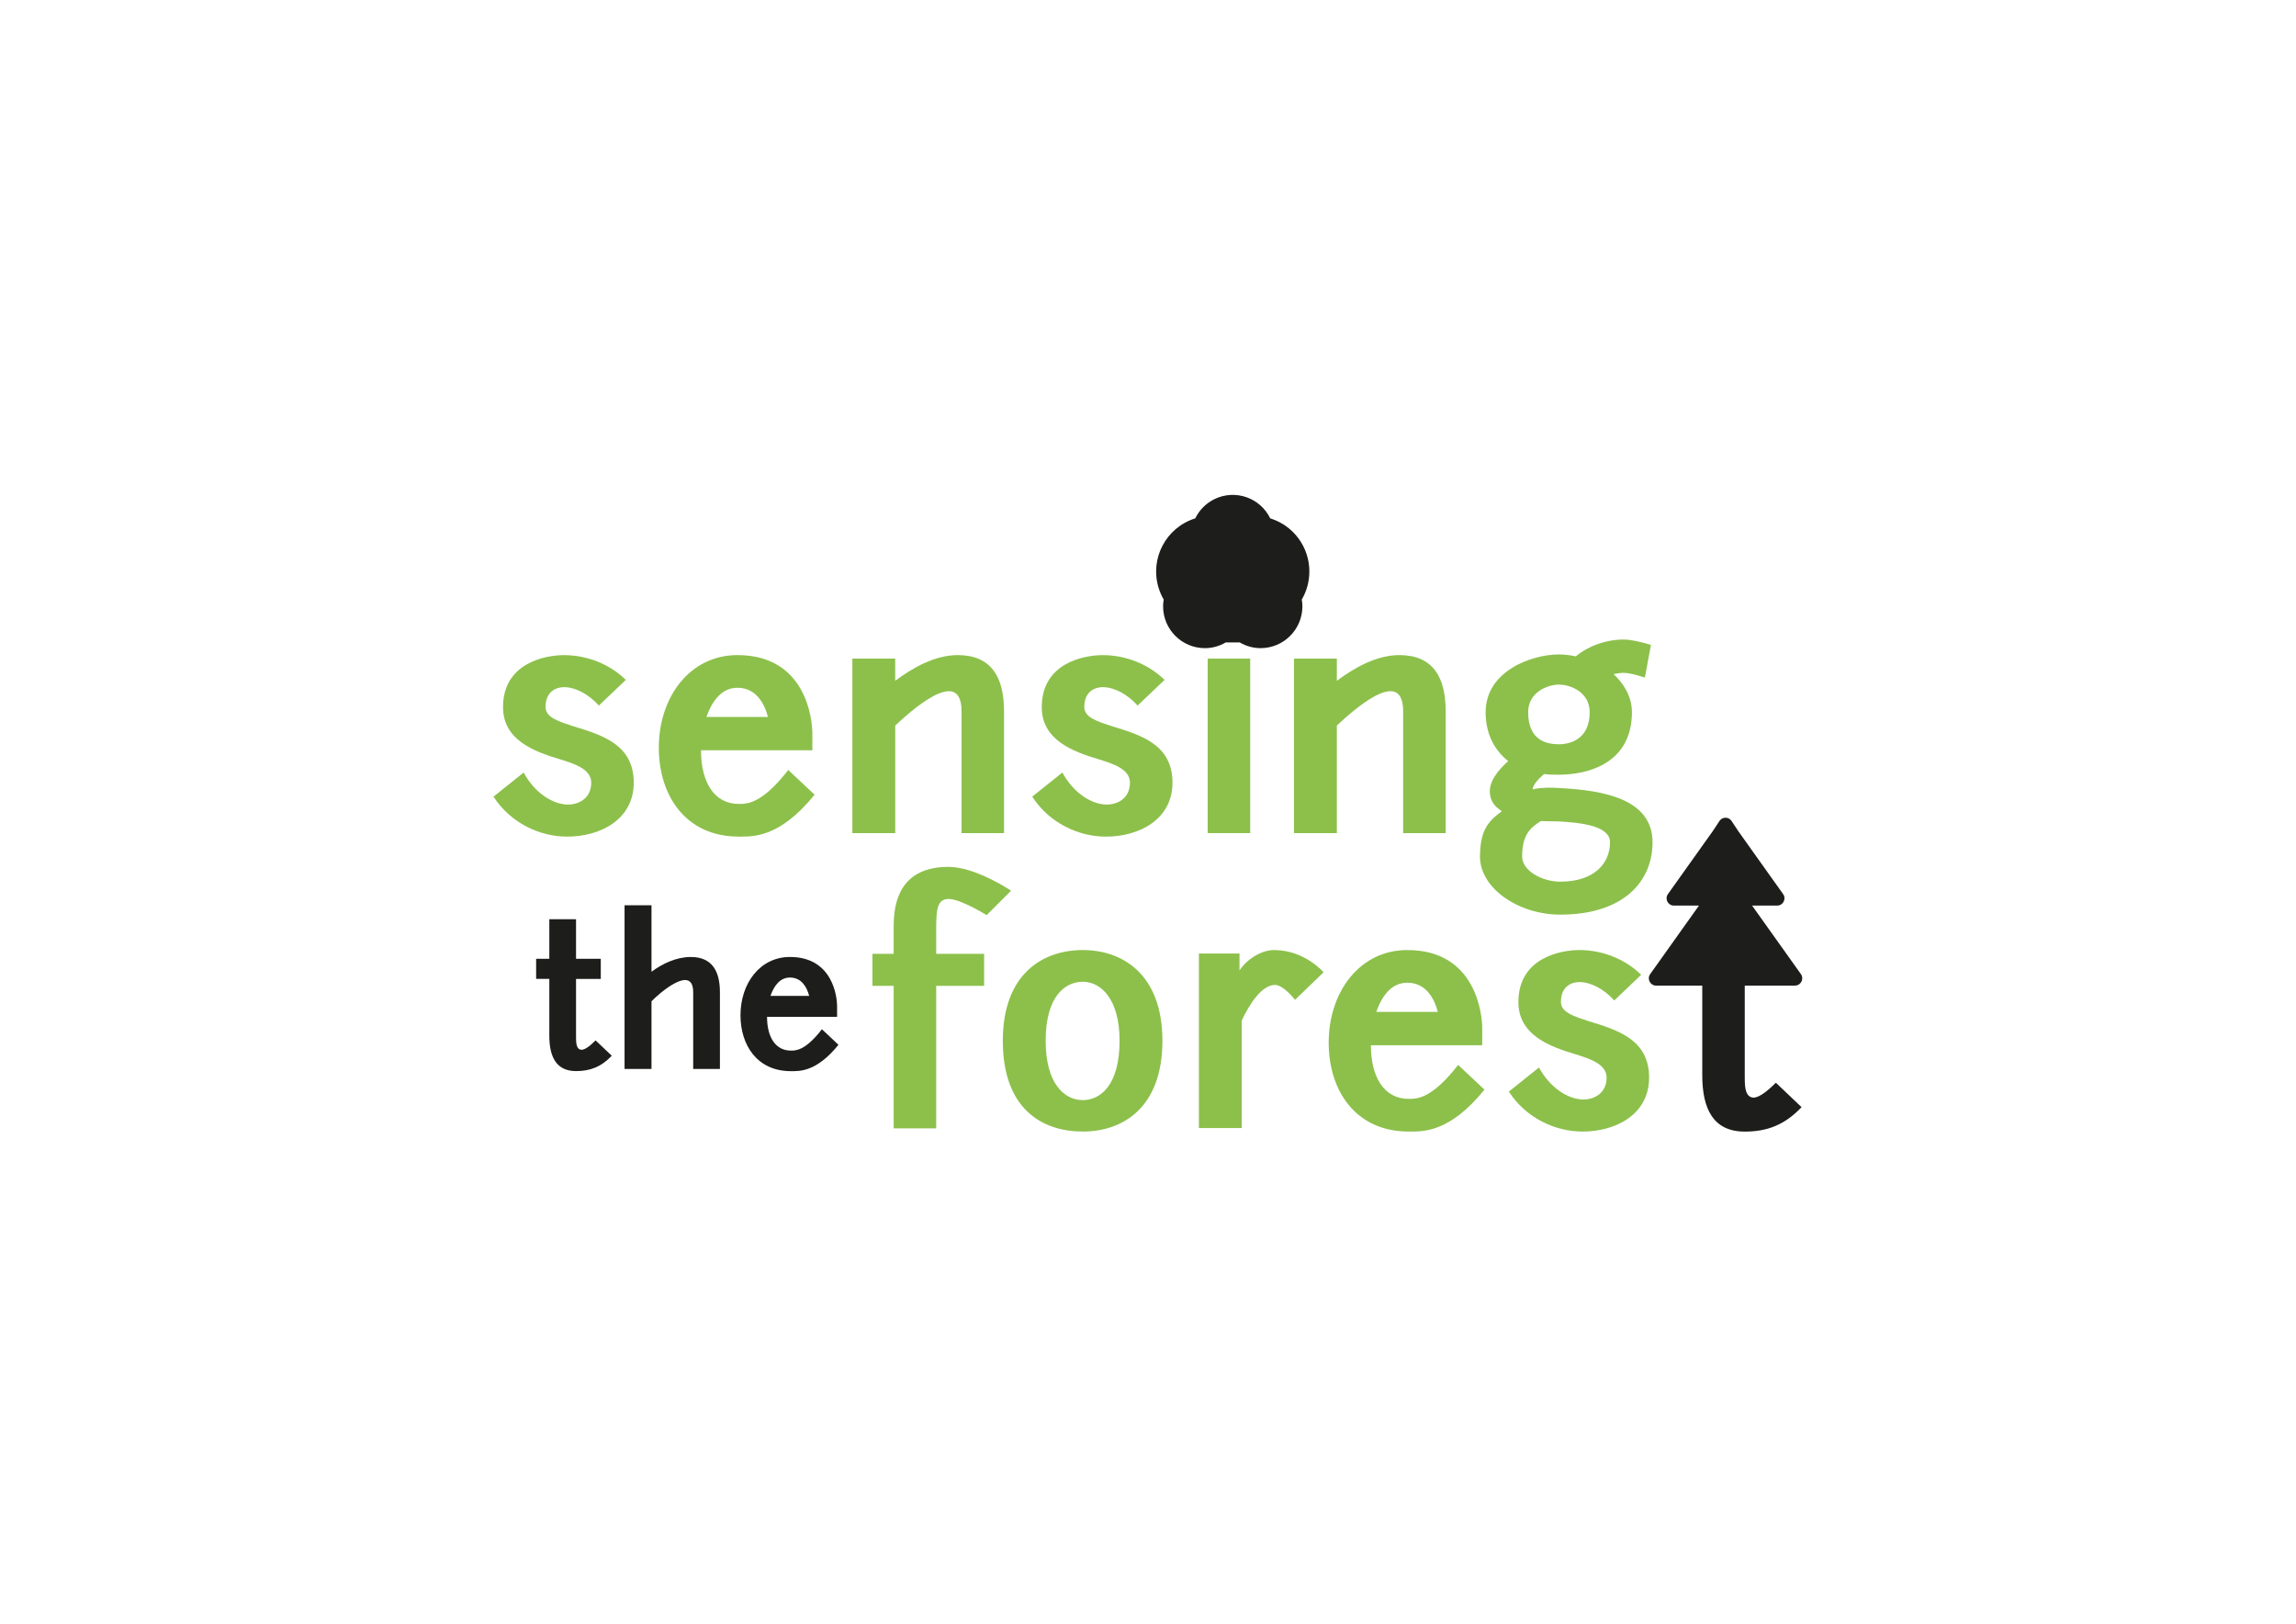 <?xml version="1.0" encoding="utf-8"?>
<!-- Generator: Adobe Illustrator 26.0.3, SVG Export Plug-In . SVG Version: 6.00 Build 0)  -->
<svg version="1.1" id="Layer_1" xmlns="http://www.w3.org/2000/svg" xmlns:xlink="http://www.w3.org/1999/xlink" x="0px" y="0px"
	 viewBox="0 0 841.89 595.28" style="enable-background:new 0 0 841.89 595.28;" xml:space="preserve">
<style type="text/css">
	.st0{fill:#8CC04B;}
	.st1{fill:#1D1E1B;}
</style>
<g>
	<g>
		<path class="st0" d="M210.16,266.23c10.7,3.26,22.22,6.75,22.22,20.71c0,13.49-12.21,19.78-24.43,19.78
			c-9.89,0-20.71-4.89-26.99-14.66l11.05-8.84c3.96,7.33,10.47,11.63,16.17,11.75c4.42,0,8.61-2.56,8.61-8.03
			c0-4.89-5.93-6.86-11.17-8.49c-9.89-2.91-21.17-7.21-21.17-19.19c0-16.29,15.59-19.08,22.34-19.08c8.96,0,17.1,3.61,22.69,9.07
			l-9.89,9.42c-3.72-4.19-8.61-6.75-12.8-6.75c-2.21,0-6.75,1.05-6.75,7.33C200.04,263.09,205.16,264.6,210.16,266.23z"/>
		<path class="st0" d="M270.42,240.17c25.36,0,27.45,23.96,27.45,28.62v6.28h-40.83c0,11.75,4.89,19.66,13.84,19.66
			c2.68,0,8.26,0.35,18.15-12.45l9.66,9.07c-12.91,15.94-22.69,15.36-27.8,15.36c-19.54,0-29.32-15.12-29.32-32.57
			C241.57,255.64,252.86,240.17,270.42,240.17z M259.02,262.85h22.57c-1.28-5-4.42-10.7-11.17-10.7
			C264.96,252.15,261.35,256.34,259.02,262.85z"/>
		<path class="st0" d="M312.54,305.43v-63.98h15.71v8.14c6.4-4.77,14.54-9.42,22.92-9.42c12.1,0,16.99,7.79,16.99,20.59v44.67
			h-15.59v-44.67c0-17.33-19.54,0.81-24.31,5.23v39.44H312.54z"/>
		<path class="st0" d="M407.7,266.23c10.7,3.26,22.22,6.75,22.22,20.71c0,13.49-12.21,19.78-24.43,19.78
			c-9.89,0-20.71-4.89-26.99-14.66l11.05-8.84c3.96,7.33,10.47,11.63,16.17,11.75c4.42,0,8.61-2.56,8.61-8.03
			c0-4.89-5.93-6.86-11.17-8.49c-9.89-2.91-21.17-7.21-21.17-19.19c0-16.29,15.59-19.08,22.34-19.08c8.96,0,17.1,3.61,22.69,9.07
			l-9.89,9.42c-3.72-4.19-8.61-6.75-12.8-6.75c-2.21,0-6.75,1.05-6.75,7.33C397.58,263.09,402.7,264.6,407.7,266.23z"/>
		<path class="st0" d="M458.42,241.45v63.98h-15.59v-63.98H458.42z"/>
		<path class="st0" d="M474.48,305.43v-63.98h15.71v8.14c6.4-4.77,14.54-9.42,22.92-9.42c12.1,0,16.99,7.79,16.99,20.59v44.67H514.5
			v-44.67c0-17.33-19.54,0.81-24.31,5.23v39.44H474.48z"/>
		<path class="st0" d="M553.01,279.02c-4.54-3.61-8.26-9.31-8.26-17.92c0-15.01,16.75-21.17,26.87-21.17c1.86,0,3.96,0.23,6.17,0.7
			c4.89-3.96,11.17-6.17,17.57-6.17c2.56,0,6.17,0.81,10,1.98l-2.21,11.98c-3.49-1.16-6.17-1.75-7.79-1.75
			c-1.05,0-2.44,0.23-3.72,0.47c3.72,3.37,6.75,8.26,6.75,13.96c0,19.08-16.64,22.92-26.76,22.92c-1.75,0-3.72,0-5.47-0.23
			c-2.21,1.86-4.07,3.96-4.19,5.7c0.58-0.47,4.54-0.81,7.45-0.7c0.7,0,1.98,0.12,2.44,0.12c15.71,0.81,34.09,3.84,34.09,19.89
			c0,14.31-10.59,26.52-33.85,26.52c-15.47,0-29.43-9.77-29.43-21.29c0.12-9.42,2.68-12.68,8.03-16.64
			c-2.79-1.75-4.42-3.96-4.42-7.33C546.26,286.35,549.05,282.63,553.01,279.02z M590.35,308.81c0-6.05-10.47-7.21-18.96-7.68
			c-4.42,0-4.77-0.12-6.4-0.12c-3.84,2.44-6.86,5-6.86,13.03c0,5.12,7.21,9.19,13.96,9.19
			C584.65,323.23,590.35,316.48,590.35,308.81z M571.62,272.86c4.3,0,11.28-1.98,11.28-11.75c0-7.33-6.98-10.12-11.28-10.12
			c-4.19,0-11.28,2.79-11.28,10.12C560.34,271.7,567.43,272.86,571.62,272.86z"/>
		<path class="st1" d="M454.58,235.52c2.32,1.37,4.97,2.1,7.66,2.1c8.46-0.01,15.31-6.86,15.32-15.32c0-0.83-0.08-1.67-0.23-2.49
			c1.82-3.12,2.78-6.67,2.78-10.28c0.02-8.94-5.8-16.85-14.35-19.49c-3.68-7.59-12.82-10.75-20.41-7.07
			c-3.08,1.5-5.57,3.98-7.07,7.07c-10.76,3.34-16.77,14.78-13.43,25.54c0.46,1.48,1.08,2.89,1.86,4.23
			c-0.15,0.82-0.22,1.65-0.23,2.49c0.01,8.46,6.86,15.31,15.32,15.32c2.7,0,5.34-0.73,7.66-2.1"/>
	</g>
	<g>
		<path class="st0" d="M397.03,348.3c14.66,0,29.2,8.96,29.2,33.27c0,24.55-14.54,33.27-29.2,33.27c-14.77,0-29.32-8.14-29.32-33.27
			C367.71,357.14,382.26,348.3,397.03,348.3z M397.03,359.93c-6.75,0-13.61,5.7-13.61,21.64c0,15.71,6.86,21.75,13.61,21.75
			c6.63,0,13.49-5.7,13.49-21.75C410.52,366.21,403.66,359.93,397.03,359.93z"/>
		<path class="st0" d="M454.5,349.58v6.28c1.16-2.33,6.63-7.56,12.68-7.56c11.17,0,18.15,8.14,18.15,8.14l-10.47,10.12
			c0,0-4.19-5.47-7.33-5.47c-4.89,0-9.42,7.1-12.21,13.03v39.44h-15.71v-63.98H454.5z"/>
		<path class="st0" d="M516.04,348.3c25.36,0,27.46,23.96,27.46,28.62v6.28h-40.83c0,11.75,4.89,19.66,13.84,19.66
			c2.68,0,8.26,0.35,18.15-12.45l9.66,9.07c-12.91,15.94-22.69,15.36-27.8,15.36c-19.54,0-29.32-15.12-29.32-32.57
			C487.19,363.77,498.48,348.3,516.04,348.3z M504.64,370.98h22.57c-1.28-5-4.42-10.7-11.17-10.7
			C510.58,360.28,506.97,364.47,504.64,370.98z"/>
		<path class="st0" d="M582.47,374.36c10.7,3.26,22.22,6.75,22.22,20.71c0,13.5-12.21,19.78-24.43,19.78
			c-9.89,0-20.71-4.89-26.99-14.66l11.05-8.84c3.96,7.33,10.47,11.63,16.17,11.75c4.42,0,8.61-2.56,8.61-8.03
			c0-4.89-5.93-6.86-11.17-8.49c-9.89-2.91-21.17-7.21-21.17-19.2c0-16.29,15.59-19.08,22.34-19.08c8.96,0,17.1,3.61,22.69,9.07
			l-9.89,9.42c-3.72-4.19-8.61-6.75-12.8-6.75c-2.21,0-6.75,1.05-6.75,7.33C572.35,371.22,577.47,372.73,582.47,374.36z"/>
		<path class="st1" d="M642.2,402.28c-2.56-0.81-2.44-4.89-2.44-8.14v-32.81h18.42c2.16,0,3.42-2.44,2.17-4.21L642.45,332h9.21
			c2.16,0,3.42-2.44,2.17-4.21l-16.53-23.21l-2.42-3.67c-1.06-1.49-3.27-1.49-4.34,0l-2.42,3.67l-16.53,23.21
			c-1.25,1.76,0.01,4.21,2.17,4.21h9.21l-17.89,25.13c-1.25,1.76,0.01,4.21,2.17,4.21h16.93v32.81c0,12.45,4.07,20.71,15.59,20.71
			c8.03,0,14.54-2.33,20.82-8.96l-9.42-8.96C647.55,400.53,644.29,402.98,642.2,402.28z"/>
		<g>
			<path class="st0" d="M343.28,349.68h17.57v11.75h-17.57v52.23h-15.59v-52.23h-7.79v-11.75h7.79v-10.35
				c0-12.45,5.23-21.52,20.13-21.52c10,0,22.92,8.73,22.92,8.73l-8.96,8.96c0,0-9.54-5.93-13.96-5.93c-4.3,0-4.42,4.3-4.54,9.77
				V349.68z"/>
		</g>
	</g>
	<g>
		<path class="st1" d="M196.59,351.5h4.83v-14.49h9.8v14.49h9.07v7.39h-9.07v20.78c0,2.05-0.07,4.61,1.54,5.12
			c1.32,0.44,3.37-1.1,5.63-3.37l5.93,5.63c-3.95,4.17-8.05,5.63-13.1,5.63c-7.24,0-9.8-5.2-9.8-13.02v-20.78h-4.83V351.5z"/>
		<path class="st1" d="M229.01,391.89v-60h9.88v24.37c4.02-3,9.15-5.41,14.41-5.41c7.61,0,10.68,4.9,10.68,12.95v28.1h-9.8v-28.1
			c0-10.68-12.8,0.66-15.29,3.29v24.8H229.01z"/>
		<path class="st1" d="M289.67,350.84c15.95,0,17.27,15.07,17.27,18v3.95h-25.68c0,7.39,3.07,12.37,8.71,12.37
			c1.68,0,5.19,0.22,11.41-7.83l6.07,5.71c-8.12,10.02-14.27,9.66-17.49,9.66c-12.29,0-18.44-9.51-18.44-20.49
			C271.52,360.57,278.62,350.84,289.67,350.84z M282.5,365.11h14.2c-0.8-3.15-2.78-6.73-7.02-6.73
			C286.23,358.38,283.96,361.01,282.5,365.11z"/>
	</g>
</g>
</svg>
